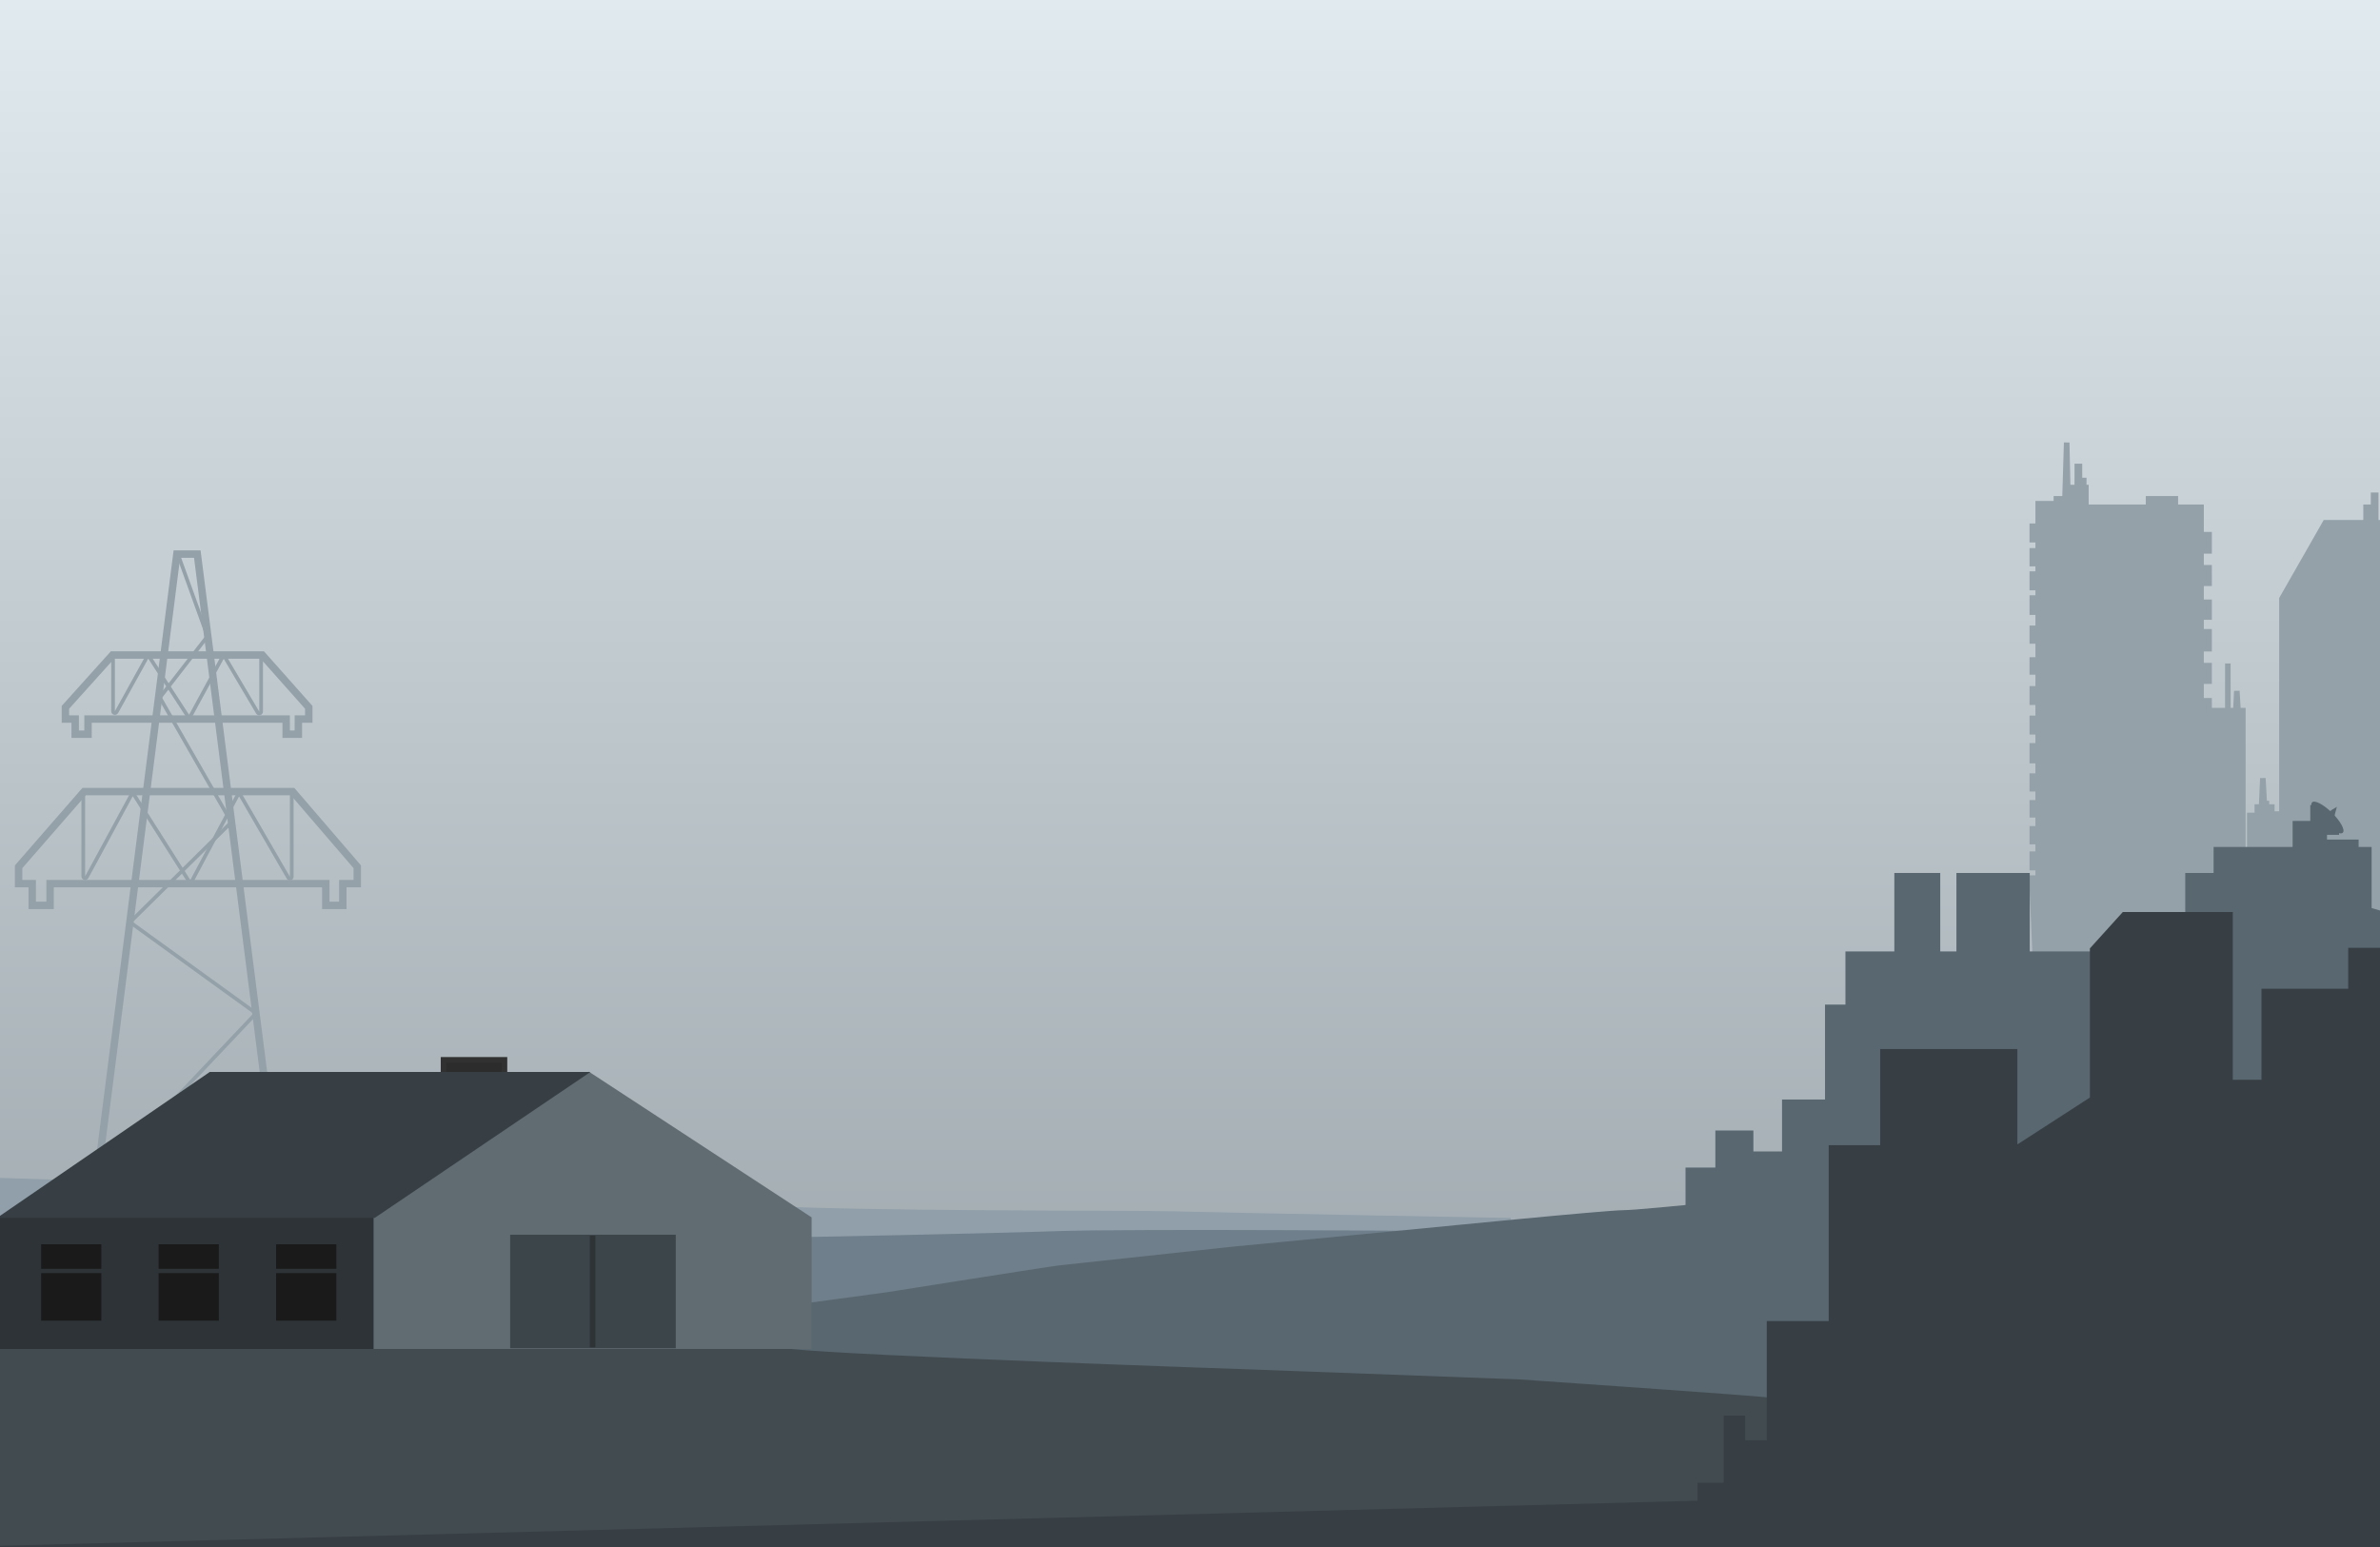 <svg width="1280" height="832" viewBox="0 0 1280 832" fill="none" xmlns="http://www.w3.org/2000/svg">
<g clip-path="url(#clip0_31_824)">
<rect width="1280" height="832" fill="url(#paint0_linear_31_824)"/>
<path d="M16.865 635.422V661.5H183.455V635.422H16.865Z" fill="#B9B9B9" stroke="#94A1A9"/>
<path d="M52.105 634.889L95.126 298H106.11L149.13 634.889" stroke="#94A1A9" stroke-width="4"/>
<path d="M52.563 634.889L136.904 545.775C137.319 545.336 137.253 544.631 136.763 544.277L70.912 496.675C70.41 496.312 70.355 495.587 70.795 495.152L123.868 442.77C124.191 442.451 124.259 441.955 124.033 441.561L86.306 375.752C86.104 375.4 86.135 374.961 86.383 374.641L111.264 342.608C111.474 342.338 111.531 341.978 111.415 341.655L96.041 299.064" stroke="#94A1A9" stroke-width="2"/>
<path d="M17.323 475.226H10V466.179L45.24 425.731H157.368L192.151 466.179V475.226H184.37V486.935H175.217V475.226H26.934V486.935H17.323V475.226Z" stroke="#94A1A9" stroke-width="4"/>
<path d="M44.782 426.263V471.283C44.782 472.321 46.167 472.672 46.662 471.76L70.516 427.758C70.88 427.088 71.83 427.055 72.239 427.698L101.528 473.779C101.939 474.425 102.895 474.389 103.255 473.713L127.689 427.85C128.058 427.158 129.044 427.141 129.437 427.819L155.045 472.008C155.558 472.892 156.91 472.528 156.91 471.506V426.263" stroke="#94A1A9" stroke-width="2"/>
<path d="M40.434 386.717H35.172V380.423L60.495 352.286H141.069L166.064 380.423V386.717H160.473V394.862H153.895V386.717H47.34V394.862H40.434V386.717Z" stroke="#94A1A9" stroke-width="4"/>
<path d="M60.801 352.286V382.475C60.801 383.508 62.176 383.863 62.676 382.959L78.846 353.743C79.212 353.083 80.149 353.05 80.56 353.683L100.841 384.938C101.253 385.574 102.196 385.537 102.558 384.871L119.44 353.833C119.811 353.151 120.784 353.134 121.179 353.802L138.574 383.202C139.092 384.078 140.434 383.71 140.434 382.693V352.286" stroke="#94A1A9" stroke-width="2"/>
<path d="M389.76 648.061C317.418 643.667 0 634 0 634V692H812V655.53C812 655.53 665.84 652.894 633.36 652.015C600.88 651.136 462.102 652.455 389.76 648.061Z" fill="#909FAA" stroke="#909FAA"/>
<path d="M433.355 665.803L0 673.561V716H785V662.608C785 662.608 608.448 661.239 569.052 662.608C529.656 663.977 433.355 665.803 433.355 665.803Z" fill="#6F7F8B" stroke="#6F7F8B"/>
<path d="M177.54 722.971C161.8 725.209 81 729.126 81 729.126V789H1293V634H1230.04L1089.43 636.238C1089.43 636.238 977.145 640.155 972.948 641.274C968.751 642.394 882.704 651.347 873.26 651.347C863.816 651.347 768.325 660.859 768.325 660.859L663.39 670.931C663.39 670.931 575.244 680.444 569.997 681.004C564.751 681.563 476.605 695.552 476.605 695.552L397.904 706.184L317.104 714.018C317.104 714.018 193.281 720.733 177.54 722.971Z" fill="#596770" stroke="#596770"/>
<path d="M194.219 716.996C176.826 714.755 0 716.996 0 716.996V832H1117V774.249C1117 774.249 1073.52 767.279 1060.96 764.79C1048.4 762.3 953.702 752.841 950.803 752.094C947.904 751.348 817.458 742.386 817.458 742.386L677.35 737.159C677.35 737.159 458.009 729.691 425.156 725.957C392.303 722.223 211.612 719.236 194.219 716.996Z" fill="#424B50" stroke="#424B50"/>
<path d="M950.683 711H1004V832H-5L913.462 807.597V797.937H927.545V761.84H938.108V775.059H950.683V711Z" fill="#373F44" stroke="#373F44"/>
<path d="M201.808 725H0V655.25H201.808V725Z" fill="#2D3336" stroke="#2D3336"/>
<path d="M436 725H201.413V654.988L316.732 576.975L436 654.988V725Z" fill="#616B72" stroke="#616B72"/>
<path d="M362.938 664.55H274.87V724.613H362.938V664.55Z" fill="#3C454A" stroke="#3C454A"/>
<path d="M318.707 664.55V724.613" stroke="#2E3336" stroke-width="3"/>
<path d="M238.536 570V584.337H271.315V570H238.536Z" fill="#2C2C2C" stroke="#313131" stroke-width="3"/>
<rect x="85.304" y="684.7" width="32.384" height="25.575" fill="#1A1A1A"/>
<path d="M85.304 669.2H117.688V682.375H85.304V669.2Z" fill="#1A1A1A"/>
<rect x="22.116" y="684.7" width="32.384" height="25.575" fill="#1A1A1A"/>
<path d="M22.116 669.2H54.5V682.375H22.116V669.2Z" fill="#1A1A1A"/>
<rect x="148.493" y="684.7" width="32.384" height="25.575" fill="#1A1A1A"/>
<path d="M148.493 669.2H180.877V682.375H148.493V669.2Z" fill="#1A1A1A"/>
<path d="M1042 471V541.789V706H908V629.432H924.042V609.5H941.5V620.764H959.901V592.834H983.021V541.789H1004.73H1020.3V471H1042Z" fill="#596770" stroke="#596770" stroke-width="3"/>
<path d="M1280 281.146V551H1096.17L1093 476.819V472.277H1096.17V466.6H1093V459.409H1096.17V452.596H1093V445.784H1096.17V438.214H1093V431.78H1096.17V424.21H1093V417.398H1096.17V409.071H1093V401.123H1096.17V393.554H1093V386.363H1096.17V377.658H1093V370.467H1096.17V361.383H1093V354.949H1096.17V344.73H1093V337.918H1096.17V329.213H1093V321.643H1096.17V315.966H1093V308.775H1096.17V303.098H1093V296.285H1096.17V290.23H1093V283.039H1096.17V270.927H1105.97V268.278H1110.58L1111.5 238L1112.02 262.222H1117.2V250.868H1118.36V262.222H1119.51V258.438H1120.66V262.222H1121.81V272.82H1155.53V268.278H1161.86V272.82H1163.02V268.278H1169.93V272.82H1183.76V287.58H1188.08V296.285H1183.76V305.369H1188.08V313.695H1183.76V323.914H1188.08V331.862H1183.76V339.81H1188.08V348.894H1183.76V357.977H1188.08V366.303H1183.76V376.901H1188.08V382.2H1198.17H1202.49L1203 371.602L1203.64 382.2H1206.24V460.166H1209.98V438.592H1214.02V434.051H1216.32L1217 418.5L1217.76 432.158H1218.92V434.051H1221.8V437.836H1227.27V322.022L1250.61 281.146H1272.51V280.011V272.82H1273.95V281.146H1275.1H1276.54V266.386H1277.69V281.146H1280Z" fill="#94A1A9"/>
<path d="M1198.17 382.2H1202.49L1203 371.602L1203.64 382.2H1206.24V460.166H1209.98V438.592H1214.02V434.051H1216.32L1217 418.5L1217.76 432.158H1218.92V434.051H1221.8V437.836H1227.27V322.022L1250.61 281.146H1272.51V280.011V272.82H1273.95V281.146H1275.1H1276.54V266.386H1277.69V281.146H1280V551H1096.17L1093 476.819V472.277H1096.17V466.6H1093V459.409H1096.17V452.596H1093V445.784H1096.17V438.214H1093V431.78H1096.17V424.21H1093V417.398H1096.17V409.071H1093V401.123H1096.17V393.554H1093V386.363H1096.17V377.658H1093V370.467H1096.17V361.383H1093V354.949H1096.17V344.73H1093V337.918H1096.17V329.213H1093V321.643H1096.17V315.966H1093V308.775H1096.17V303.098H1093V296.285H1096.17V290.23H1093V283.039H1096.17V270.927H1105.97V268.278H1110.58L1111.5 238L1112.02 262.222H1117.2V250.868H1118.36V262.222H1119.51V258.438H1120.66V262.222H1121.81V272.82H1155.53V268.278H1161.86V272.82H1163.02V268.278H1169.93V272.82H1183.76V287.58H1188.08V296.285H1183.76V305.369H1188.08V313.695H1183.76V323.914H1188.08V331.862H1183.76V339.81H1188.08V348.894H1183.76V357.977H1188.08V366.303H1183.76V376.901H1188.08V382.2H1198.17ZM1198.17 382.2V356.842" stroke="#94A1A9" stroke-width="3"/>
<path d="M994 513.178V729.822V772H1303V497.841L1209.51 471H1176.76V497.841H1145.07L1134.5 513.178H1090.13V471H1053.69V513.178H994Z" fill="#596770" stroke="#596770" stroke-width="3"/>
<path d="M1254 436.2V438H1255.2L1256 435L1254 436.2Z" fill="#596770" stroke="#596770"/>
<path d="M1275 456V510V518H1191V456H1233.5V442H1243V438V433.5L1247.5 434.5L1251 436.25L1254.5 437L1255.5 440L1257.5 444V448.5H1251V452H1268V456H1275Z" fill="#596770"/>
<path d="M1255.5 440L1257.5 444V448.5H1251V452H1268V456H1275V510V518H1191V456H1233.5V442H1243V438V433.5L1247.5 434.5M1255.5 440L1253 438L1252.5 437.611M1255.5 440L1254.5 437L1251 436.25M1255.5 440L1251 436.25M1247.5 434.5L1250.75 436.25L1252.5 437.611M1247.5 434.5L1251 436.25M1251 436.25L1252.5 437.611" stroke="#596770"/>
<path d="M984 616.4V832H1490V541.6L1486.41 535H1473.59V517.4H1465.39V535H1410.02L1386.44 581.2L1347.48 590.55V510.25H1301.34V503.1H1295.19V510.25H1289.04V497.6H1282.88V510.25H1263.4V532.25H1216.75V581.2H1200.34V491H1141.9L1124.47 510.25V590.55L1084.48 616.4V564.7H1011.68V616.4H984Z" fill="#373F44" stroke="#373F44"/>
<ellipse cx="1251.74" cy="439.664" rx="11.614" ry="3.522" transform="rotate(44.613 1251.74 439.664)" fill="#596770"/>
<path d="M113.004 577L0 654.5H201.374L315.942 577H113.004Z" fill="#373F44" stroke="#373F44"/>
</g>
<defs>
<linearGradient id="paint0_linear_31_824" x1="640" y1="0" x2="640" y2="832" gradientUnits="userSpaceOnUse">
<stop stop-color="#E1EAEE"/>
<stop offset="1" stop-color="#959EA4"/>
</linearGradient>
<clipPath id="clip0_31_824">
<rect width="1280" height="832" fill="white"/>
</clipPath>
</defs>
</svg>
